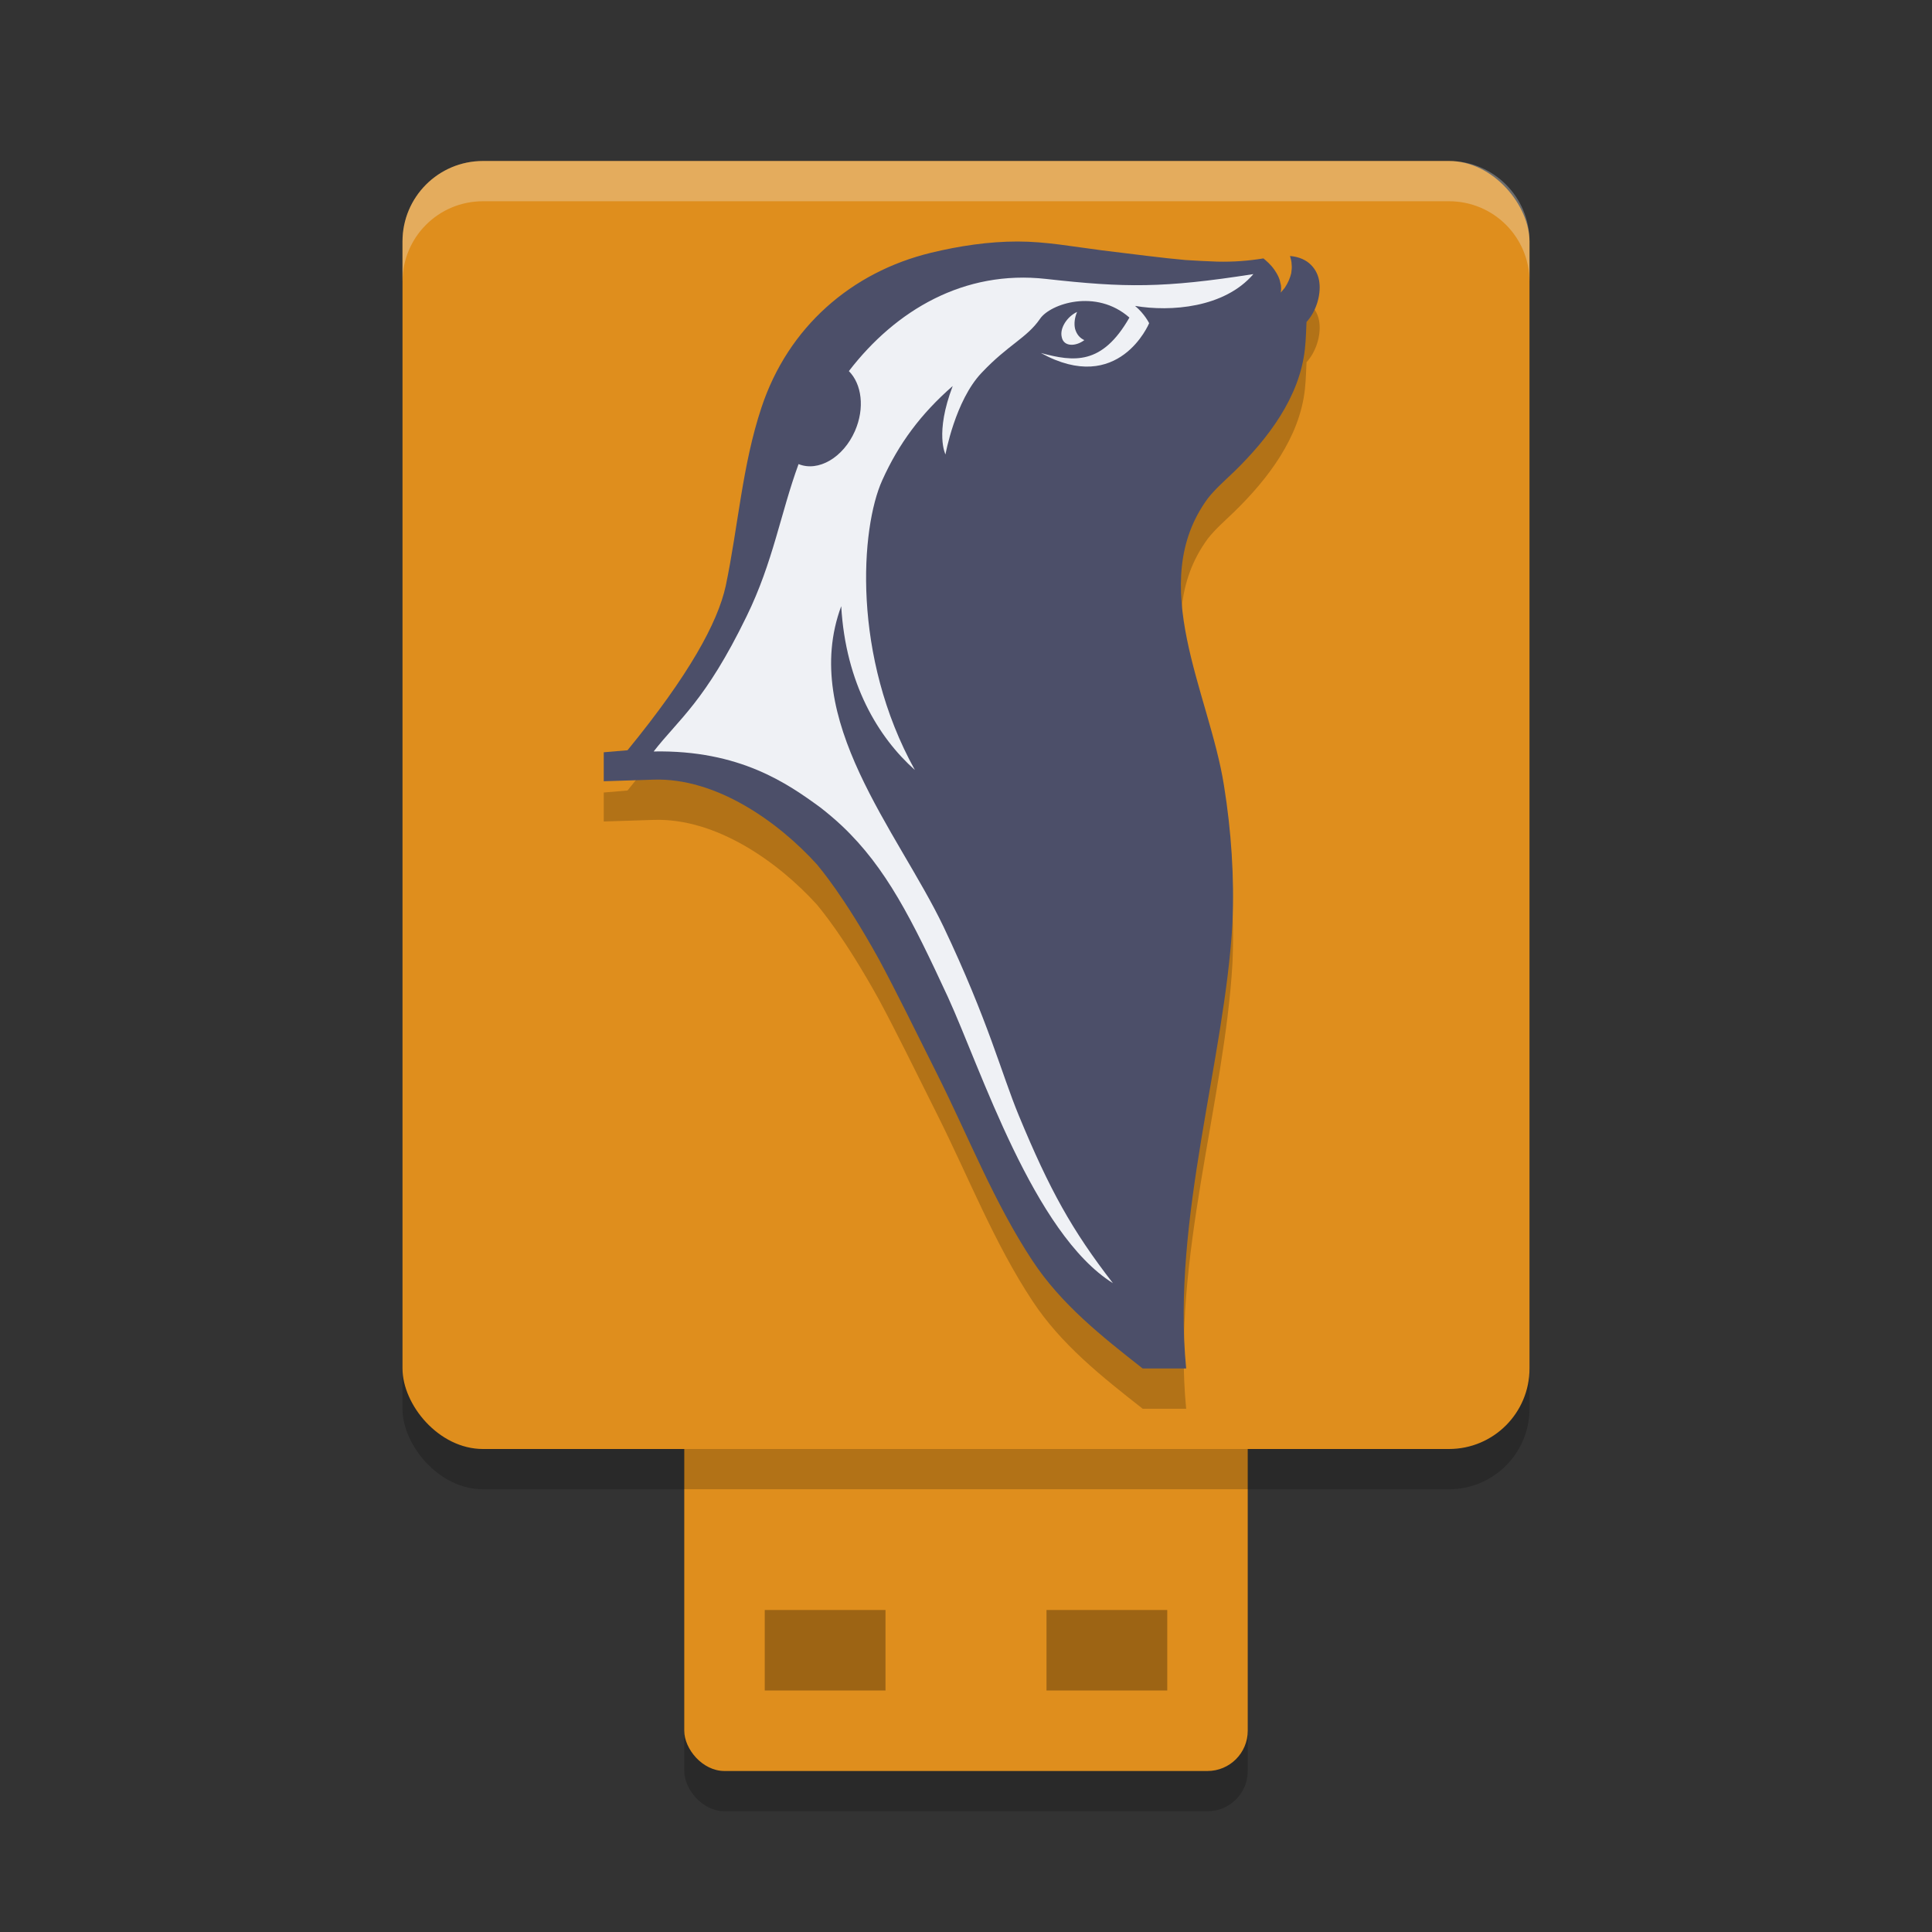 <svg xmlns="http://www.w3.org/2000/svg" width="48" height="48" version="1.1">
 <rect width="100%" height="100%" fill="#333333" stroke="none"/>
 <rect style="opacity:0.2" width="14" height="15" x="17" y="30" rx="1" ry="1"/>
 <rect style="fill:#df8e1d" width="14" height="15" x="17" y="29" rx="1" ry="1"/>
 <rect style="opacity:0.2" width="28" height="32" x="10" y="5" rx="2" ry="2"/>
 <rect style="opacity:0.3" width="3" height="2" x="19" y="40"/>
 <rect style="opacity:0.3" width="3" height="2" x="26" y="40"/>
 <rect style="fill:#df8e1d" width="28" height="32" x="10" y="4" rx="2" ry="2"/>
 <path style="opacity:0.2" d="M 23.13,7.28 C 21.15,7.76 19.58,9.13 18.92,11.12 18.44,12.56 18.34,14.08 18.03,15.56 17.83,16.47 17.12,17.77 15.59,19.64 L 15,19.69 V 20.41 L 16.24,20.37 C 17.79,20.32 19.33,21.41 20.3,22.48 20.36,22.56 20.95,23.23 21.84,24.84 22.27,25.64 22.7,26.52 23.3,27.72 24.07,29.26 24.7,30.88 25.65,32.32 26.36,33.4 27.37,34.2 28.39,35 H 29.47 C 29.11,31.29 30.43,27.33 30.62,23.93 30.67,22.8 30.59,21.64 30.41,20.52 30.05,18.22 28.45,15.5 30.01,13.38 30.2,13.14 30.4,12.97 30.67,12.71 31.5,11.9 32.29,10.87 32.42,9.67 32.45,9.39 32.45,9.16 32.46,9 32.69,8.75 32.82,8.35 32.78,8.02 32.76,7.85 32.69,7.7 32.57,7.58 32.45,7.46 32.28,7.38 32.05,7.36 32.07,7.43 32.09,7.5 32.09,7.57 32.1,7.64 32.09,7.72 32.08,7.79 32.05,7.91 32,8.03 31.92,8.15 31.89,8.19 31.85,8.23 31.82,8.27 31.83,8.21 31.84,8.12 31.81,8.03 31.79,7.91 31.73,7.8 31.66,7.7 31.57,7.57 31.46,7.48 31.39,7.42 31.02,7.48 30.65,7.51 30.24,7.5 30,7.49 29.73,7.48 29.45,7.46 28.88,7.41 28.21,7.32 27.38,7.22 26.67,7.13 25.99,7 25.28,7 24.57,7 23.83,7.11 23.13,7.28 Z"/>
 <path style="fill:#4c4f69" d="M 23.13,6.28 C 21.15,6.76 19.58,8.13 18.92,10.12 18.44,11.56 18.34,13.08 18.03,14.56 17.83,15.47 17.12,16.77 15.59,18.64 L 15,18.69 V 19.41 L 16.24,19.37 C 17.79,19.32 19.33,20.41 20.3,21.48 20.36,21.56 20.95,22.23 21.84,23.84 22.27,24.64 22.7,25.52 23.3,26.72 24.07,28.26 24.7,29.88 25.65,31.32 26.36,32.4 27.37,33.2 28.39,34 H 29.47 C 29.11,30.29 30.43,26.33 30.62,22.93 30.67,21.8 30.59,20.64 30.41,19.52 30.05,17.22 28.45,14.5 30.01,12.38 30.2,12.14 30.4,11.97 30.67,11.71 31.5,10.9 32.29,9.87 32.42,8.67 32.45,8.39 32.45,8.16 32.46,8 32.69,7.75 32.82,7.35 32.78,7.02 32.76,6.85 32.69,6.7 32.57,6.58 32.45,6.46 32.28,6.38 32.05,6.36 32.07,6.43 32.09,6.5 32.09,6.57 32.1,6.64 32.09,6.72 32.08,6.79 32.05,6.91 32,7.03 31.92,7.15 31.89,7.19 31.85,7.23 31.82,7.27 31.83,7.21 31.84,7.12 31.81,7.03 31.79,6.91 31.73,6.8 31.66,6.7 31.57,6.57 31.46,6.48 31.39,6.42 31.02,6.48 30.65,6.51 30.24,6.5 30,6.49 29.73,6.48 29.45,6.46 28.88,6.41 28.21,6.32 27.38,6.22 26.67,6.13 25.99,6 25.28,6 24.57,6 23.83,6.11 23.13,6.28 Z"/>
 <path style="fill:#eff1f5;opacity:0.3" d="M 12 4 C 10.892 4 10 4.892 10 6 L 10 7 C 10 5.892 10.892 5 12 5 L 36 5 C 37.108 5 38 5.892 38 7 L 38 6 C 38 4.892 37.108 4 36 4 L 12 4 z"/>
 <path style="fill:#eff1f5" d="M 31.14,6.81 C 28.9,7.16 27.96,7.15 25.99,6.93 23.95,6.7 22.25,7.71 21.09,9.22 21.41,9.54 21.49,10.14 21.24,10.71 20.95,11.37 20.33,11.73 19.84,11.53 19.39,12.76 19.21,13.96 18.55,15.31 17.52,17.43 16.86,17.87 16.24,18.67 18.38,18.63 19.57,19.47 20.38,20.06 20.56,20.2 20.75,20.36 20.92,20.52 22.02,21.56 22.66,22.85 23.55,24.77 24.37,26.56 25.68,30.65 27.65,31.88 26.63,30.56 26.08,29.57 25.31,27.71 24.88,26.67 24.56,25.38 23.44,23.02 22.31,20.66 19.86,17.87 20.9,15.06 21.01,16.98 21.82,18.32 22.73,19.13 21.16,16.3 21.38,13.12 21.92,11.93 22.33,11.02 22.88,10.28 23.67,9.59 23.22,10.77 23.49,11.29 23.49,11.29 23.49,11.29 23.73,9.95 24.39,9.26 25.05,8.56 25.51,8.4 25.84,7.92 26.09,7.55 27.23,7.16 28.06,7.89 27.38,9.08 26.68,8.99 25.86,8.77 27.8,9.84 28.55,8.03 28.55,8.03 28.55,8.03 28.44,7.8 28.2,7.6 29.08,7.75 30.42,7.65 31.14,6.81 Z M 26.76,7.75 C 26.52,7.86 26.32,8.15 26.38,8.38 26.43,8.62 26.73,8.61 26.94,8.45 26.83,8.4 26.75,8.31 26.71,8.17 26.68,8.04 26.7,7.89 26.76,7.75 Z"/>
</svg>
